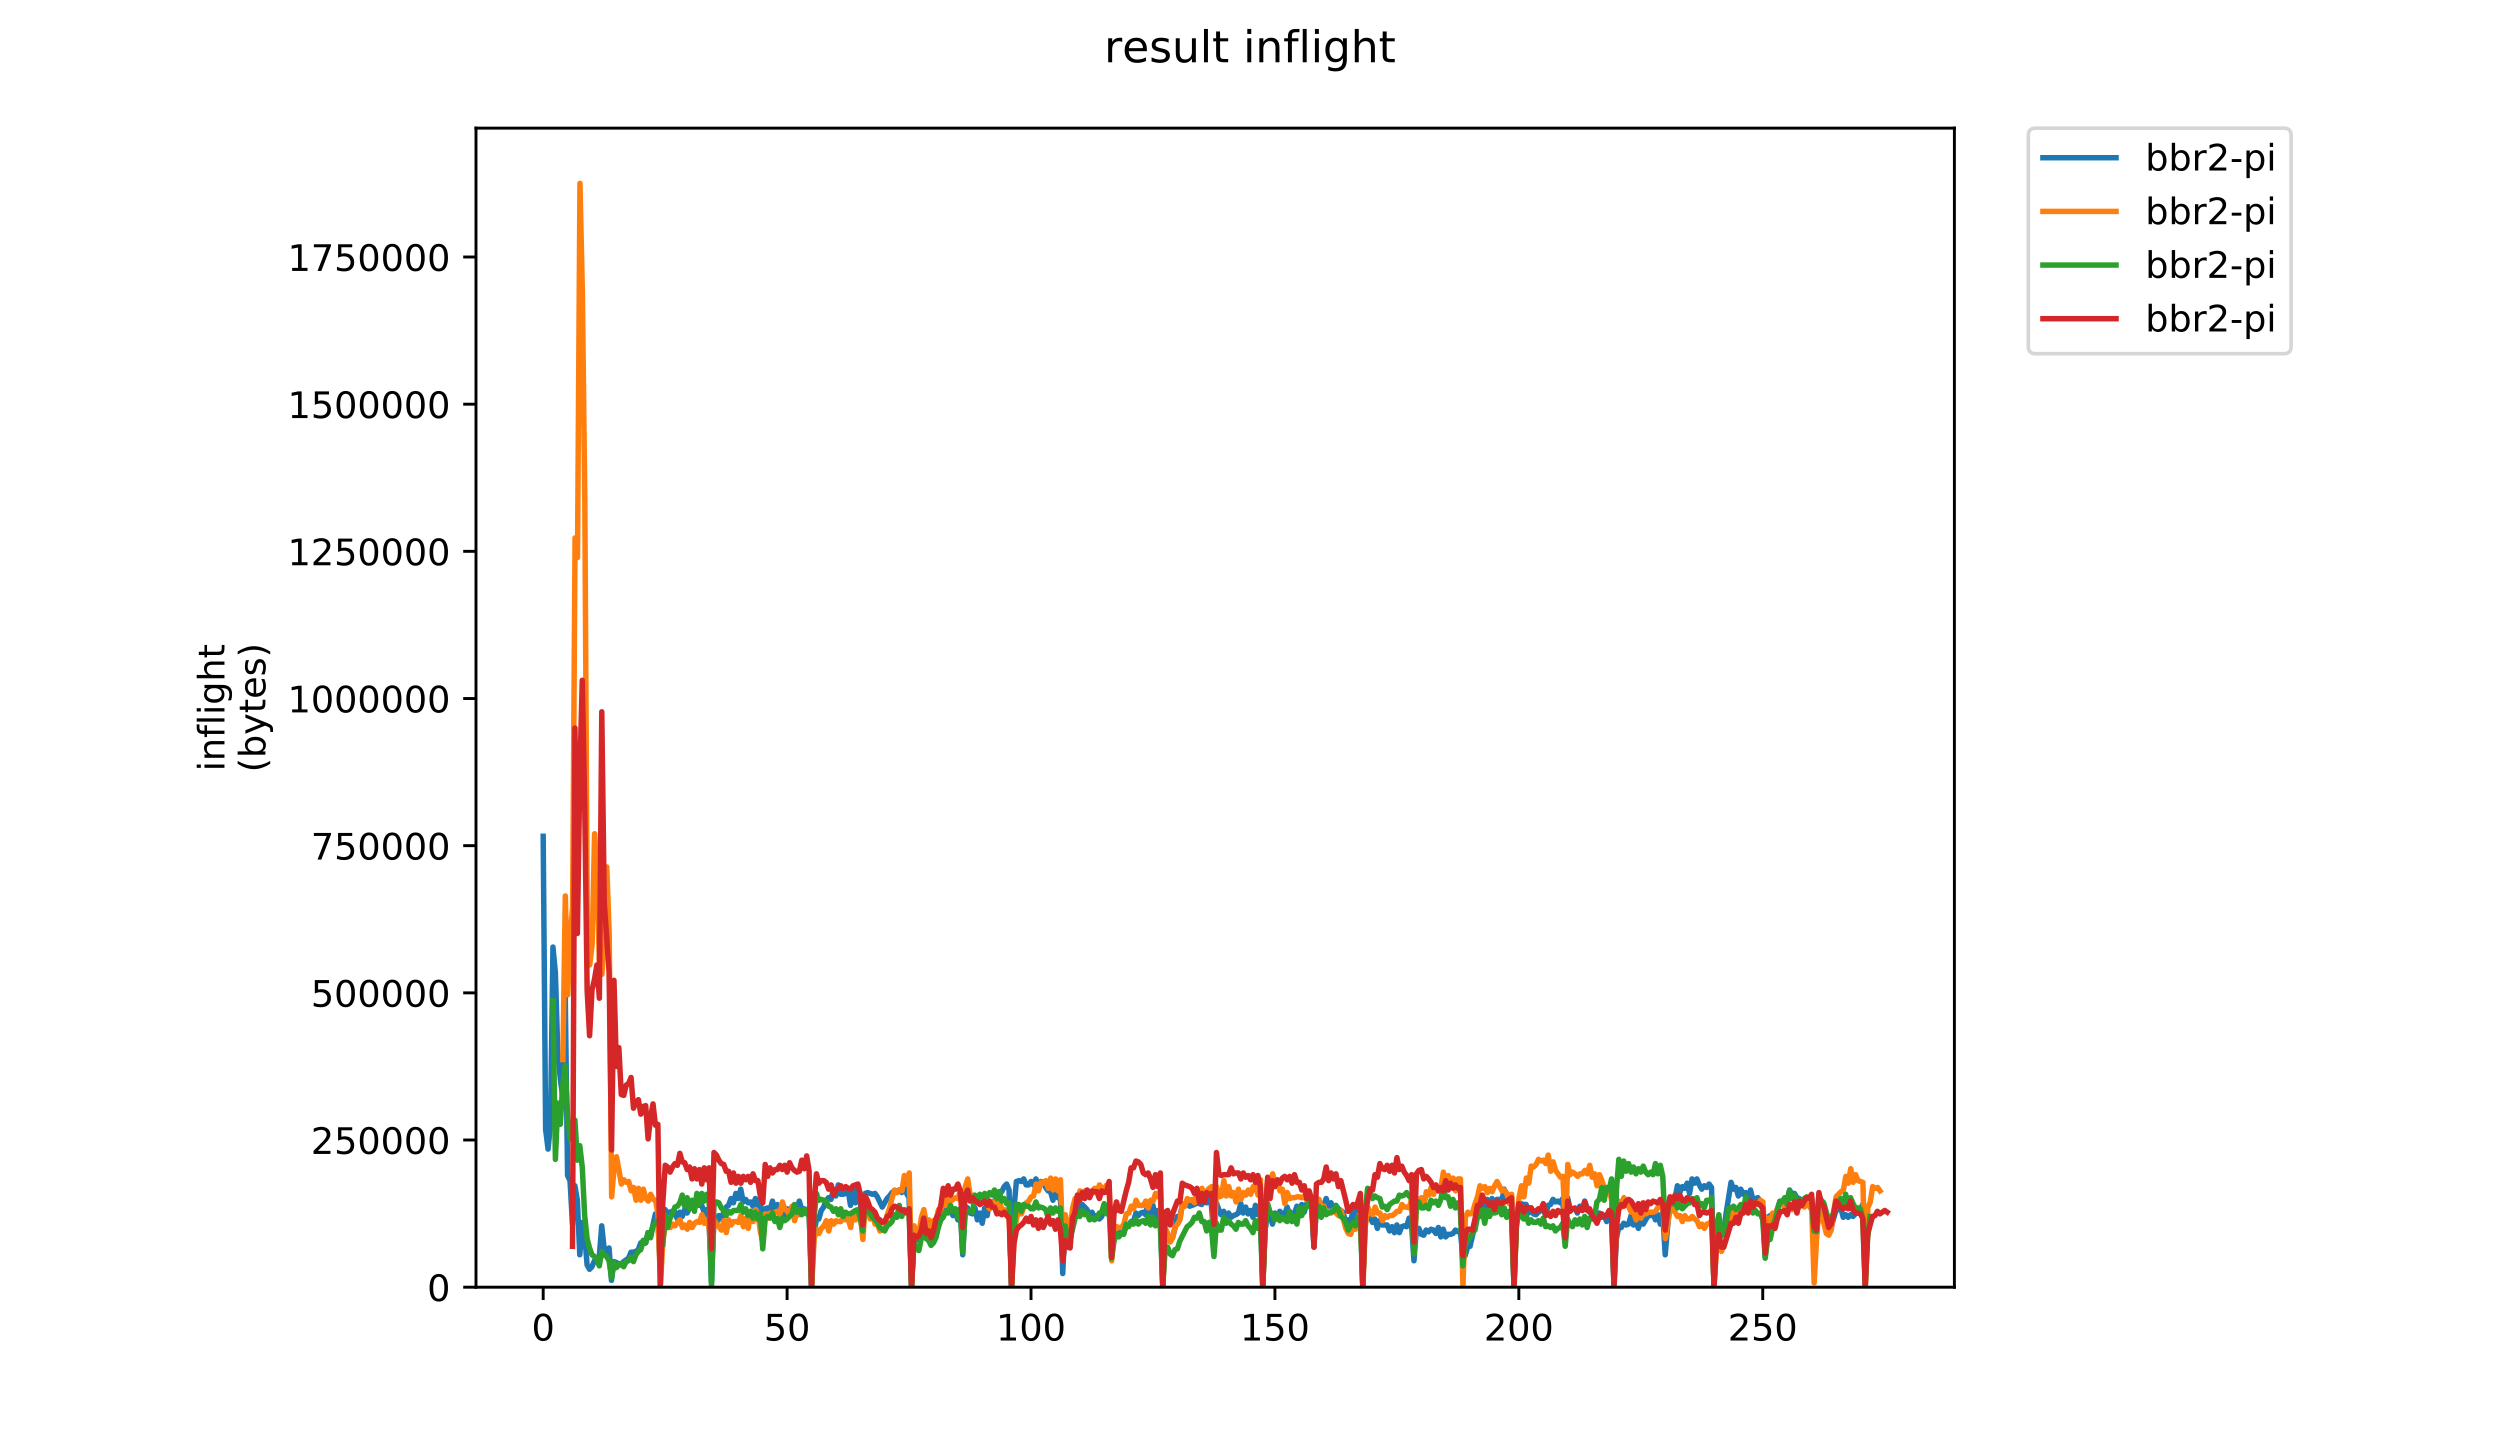 <?xml version="1.0" encoding="utf-8" standalone="no"?>
<!DOCTYPE svg PUBLIC "-//W3C//DTD SVG 1.1//EN"
  "http://www.w3.org/Graphics/SVG/1.1/DTD/svg11.dtd">
<!-- Created with matplotlib (https://matplotlib.org/) -->
<svg height="396pt" version="1.1" viewBox="0 0 684 396" width="684pt" xmlns="http://www.w3.org/2000/svg" xmlns:xlink="http://www.w3.org/1999/xlink">
 <defs>
  <style type="text/css">
*{stroke-linecap:butt;stroke-linejoin:round;}
  </style>
 </defs>
 <g id="figure_1">
  <g id="patch_1">
   <path d="M 0 396 
L 684 396 
L 684 0 
L 0 0 
z
" style="fill:#ffffff;"/>
  </g>
  <g id="axes_1">
   <g id="patch_2">
    <path d="M 130.23 352.174 
L 534.722 352.174 
L 534.722 35.062 
L 130.23 35.062 
z
" style="fill:#ffffff;"/>
   </g>
   <g id="matplotlib.axis_1">
    <g id="xtick_1">
     <g id="line2d_1">
      <defs>
       <path d="M 0 0 
L 0 3.5 
" id="m34d502ee46" style="stroke:#000000;stroke-width:0.8;"/>
      </defs>
      <g>
       <use style="stroke:#000000;stroke-width:0.8;" x="148.616" xlink:href="#m34d502ee46" y="352.174"/>
      </g>
     </g>
     <g id="text_1">
      <!-- 0 -->
      <defs>
       <path d="M 31.781 66.406 
Q 24.172 66.406 20.328 58.906 
Q 16.5 51.422 16.5 36.375 
Q 16.5 21.391 20.328 13.891 
Q 24.172 6.391 31.781 6.391 
Q 39.453 6.391 43.281 13.891 
Q 47.125 21.391 47.125 36.375 
Q 47.125 51.422 43.281 58.906 
Q 39.453 66.406 31.781 66.406 
z
M 31.781 74.219 
Q 44.047 74.219 50.516 64.516 
Q 56.984 54.828 56.984 36.375 
Q 56.984 17.969 50.516 8.266 
Q 44.047 -1.422 31.781 -1.422 
Q 19.531 -1.422 13.062 8.266 
Q 6.594 17.969 6.594 36.375 
Q 6.594 54.828 13.062 64.516 
Q 19.531 74.219 31.781 74.219 
z
" id="DejaVuSans-48"/>
      </defs>
      <g transform="translate(145.435 366.773)scale(0.1 -0.1)">
       <use xlink:href="#DejaVuSans-48"/>
      </g>
     </g>
    </g>
    <g id="xtick_2">
     <g id="line2d_2">
      <g>
       <use style="stroke:#000000;stroke-width:0.8;" x="215.35" xlink:href="#m34d502ee46" y="352.174"/>
      </g>
     </g>
     <g id="text_2">
      <!-- 50 -->
      <defs>
       <path d="M 10.797 72.906 
L 49.516 72.906 
L 49.516 64.594 
L 19.828 64.594 
L 19.828 46.734 
Q 21.969 47.469 24.109 47.828 
Q 26.266 48.188 28.422 48.188 
Q 40.625 48.188 47.75 41.5 
Q 54.891 34.812 54.891 23.391 
Q 54.891 11.625 47.562 5.094 
Q 40.234 -1.422 26.906 -1.422 
Q 22.312 -1.422 17.547 -0.641 
Q 12.797 0.141 7.719 1.703 
L 7.719 11.625 
Q 12.109 9.234 16.797 8.062 
Q 21.484 6.891 26.703 6.891 
Q 35.156 6.891 40.078 11.328 
Q 45.016 15.766 45.016 23.391 
Q 45.016 31 40.078 35.438 
Q 35.156 39.891 26.703 39.891 
Q 22.75 39.891 18.812 39.016 
Q 14.891 38.141 10.797 36.281 
z
" id="DejaVuSans-53"/>
      </defs>
      <g transform="translate(208.988 366.773)scale(0.1 -0.1)">
       <use xlink:href="#DejaVuSans-53"/>
       <use x="63.623" xlink:href="#DejaVuSans-48"/>
      </g>
     </g>
    </g>
    <g id="xtick_3">
     <g id="line2d_3">
      <g>
       <use style="stroke:#000000;stroke-width:0.8;" x="282.085" xlink:href="#m34d502ee46" y="352.174"/>
      </g>
     </g>
     <g id="text_3">
      <!-- 100 -->
      <defs>
       <path d="M 12.406 8.297 
L 28.516 8.297 
L 28.516 63.922 
L 10.984 60.406 
L 10.984 69.391 
L 28.422 72.906 
L 38.281 72.906 
L 38.281 8.297 
L 54.391 8.297 
L 54.391 0 
L 12.406 0 
z
" id="DejaVuSans-49"/>
      </defs>
      <g transform="translate(272.541 366.773)scale(0.1 -0.1)">
       <use xlink:href="#DejaVuSans-49"/>
       <use x="63.623" xlink:href="#DejaVuSans-48"/>
       <use x="127.246" xlink:href="#DejaVuSans-48"/>
      </g>
     </g>
    </g>
    <g id="xtick_4">
     <g id="line2d_4">
      <g>
       <use style="stroke:#000000;stroke-width:0.8;" x="348.819" xlink:href="#m34d502ee46" y="352.174"/>
      </g>
     </g>
     <g id="text_4">
      <!-- 150 -->
      <g transform="translate(339.275 366.773)scale(0.1 -0.1)">
       <use xlink:href="#DejaVuSans-49"/>
       <use x="63.623" xlink:href="#DejaVuSans-53"/>
       <use x="127.246" xlink:href="#DejaVuSans-48"/>
      </g>
     </g>
    </g>
    <g id="xtick_5">
     <g id="line2d_5">
      <g>
       <use style="stroke:#000000;stroke-width:0.8;" x="415.553" xlink:href="#m34d502ee46" y="352.174"/>
      </g>
     </g>
     <g id="text_5">
      <!-- 200 -->
      <defs>
       <path d="M 19.188 8.297 
L 53.609 8.297 
L 53.609 0 
L 7.328 0 
L 7.328 8.297 
Q 12.938 14.109 22.625 23.891 
Q 32.328 33.688 34.812 36.531 
Q 39.547 41.844 41.422 45.531 
Q 43.312 49.219 43.312 52.781 
Q 43.312 58.594 39.234 62.25 
Q 35.156 65.922 28.609 65.922 
Q 23.969 65.922 18.812 64.312 
Q 13.672 62.703 7.812 59.422 
L 7.812 69.391 
Q 13.766 71.781 18.938 73 
Q 24.125 74.219 28.422 74.219 
Q 39.75 74.219 46.484 68.547 
Q 53.219 62.891 53.219 53.422 
Q 53.219 48.922 51.531 44.891 
Q 49.859 40.875 45.406 35.406 
Q 44.188 33.984 37.641 27.219 
Q 31.109 20.453 19.188 8.297 
z
" id="DejaVuSans-50"/>
      </defs>
      <g transform="translate(406.009 366.773)scale(0.1 -0.1)">
       <use xlink:href="#DejaVuSans-50"/>
       <use x="63.623" xlink:href="#DejaVuSans-48"/>
       <use x="127.246" xlink:href="#DejaVuSans-48"/>
      </g>
     </g>
    </g>
    <g id="xtick_6">
     <g id="line2d_6">
      <g>
       <use style="stroke:#000000;stroke-width:0.8;" x="482.287" xlink:href="#m34d502ee46" y="352.174"/>
      </g>
     </g>
     <g id="text_6">
      <!-- 250 -->
      <g transform="translate(472.743 366.773)scale(0.1 -0.1)">
       <use xlink:href="#DejaVuSans-50"/>
       <use x="63.623" xlink:href="#DejaVuSans-53"/>
       <use x="127.246" xlink:href="#DejaVuSans-48"/>
      </g>
     </g>
    </g>
   </g>
   <g id="matplotlib.axis_2">
    <g id="ytick_1">
     <g id="line2d_7">
      <defs>
       <path d="M 0 0 
L -3.5 0 
" id="m03460f453e" style="stroke:#000000;stroke-width:0.8;"/>
      </defs>
      <g>
       <use style="stroke:#000000;stroke-width:0.8;" x="130.23" xlink:href="#m03460f453e" y="352.174"/>
      </g>
     </g>
     <g id="text_7">
      <!-- 0 -->
      <g transform="translate(116.868 355.973)scale(0.1 -0.1)">
       <use xlink:href="#DejaVuSans-48"/>
      </g>
     </g>
    </g>
    <g id="ytick_2">
     <g id="line2d_8">
      <g>
       <use style="stroke:#000000;stroke-width:0.8;" x="130.23" xlink:href="#m03460f453e" y="311.909"/>
      </g>
     </g>
     <g id="text_8">
      <!-- 250000 -->
      <g transform="translate(85.055 315.709)scale(0.1 -0.1)">
       <use xlink:href="#DejaVuSans-50"/>
       <use x="63.623" xlink:href="#DejaVuSans-53"/>
       <use x="127.246" xlink:href="#DejaVuSans-48"/>
       <use x="190.869" xlink:href="#DejaVuSans-48"/>
       <use x="254.492" xlink:href="#DejaVuSans-48"/>
       <use x="318.115" xlink:href="#DejaVuSans-48"/>
      </g>
     </g>
    </g>
    <g id="ytick_3">
     <g id="line2d_9">
      <g>
       <use style="stroke:#000000;stroke-width:0.8;" x="130.23" xlink:href="#m03460f453e" y="271.645"/>
      </g>
     </g>
     <g id="text_9">
      <!-- 500000 -->
      <g transform="translate(85.055 275.444)scale(0.1 -0.1)">
       <use xlink:href="#DejaVuSans-53"/>
       <use x="63.623" xlink:href="#DejaVuSans-48"/>
       <use x="127.246" xlink:href="#DejaVuSans-48"/>
       <use x="190.869" xlink:href="#DejaVuSans-48"/>
       <use x="254.492" xlink:href="#DejaVuSans-48"/>
       <use x="318.115" xlink:href="#DejaVuSans-48"/>
      </g>
     </g>
    </g>
    <g id="ytick_4">
     <g id="line2d_10">
      <g>
       <use style="stroke:#000000;stroke-width:0.8;" x="130.23" xlink:href="#m03460f453e" y="231.38"/>
      </g>
     </g>
     <g id="text_10">
      <!-- 750000 -->
      <defs>
       <path d="M 8.203 72.906 
L 55.078 72.906 
L 55.078 68.703 
L 28.609 0 
L 18.312 0 
L 43.219 64.594 
L 8.203 64.594 
z
" id="DejaVuSans-55"/>
      </defs>
      <g transform="translate(85.055 235.179)scale(0.1 -0.1)">
       <use xlink:href="#DejaVuSans-55"/>
       <use x="63.623" xlink:href="#DejaVuSans-53"/>
       <use x="127.246" xlink:href="#DejaVuSans-48"/>
       <use x="190.869" xlink:href="#DejaVuSans-48"/>
       <use x="254.492" xlink:href="#DejaVuSans-48"/>
       <use x="318.115" xlink:href="#DejaVuSans-48"/>
      </g>
     </g>
    </g>
    <g id="ytick_5">
     <g id="line2d_11">
      <g>
       <use style="stroke:#000000;stroke-width:0.8;" x="130.23" xlink:href="#m03460f453e" y="191.115"/>
      </g>
     </g>
     <g id="text_11">
      <!-- 1000000 -->
      <g transform="translate(78.693 194.915)scale(0.1 -0.1)">
       <use xlink:href="#DejaVuSans-49"/>
       <use x="63.623" xlink:href="#DejaVuSans-48"/>
       <use x="127.246" xlink:href="#DejaVuSans-48"/>
       <use x="190.869" xlink:href="#DejaVuSans-48"/>
       <use x="254.492" xlink:href="#DejaVuSans-48"/>
       <use x="318.115" xlink:href="#DejaVuSans-48"/>
       <use x="381.738" xlink:href="#DejaVuSans-48"/>
      </g>
     </g>
    </g>
    <g id="ytick_6">
     <g id="line2d_12">
      <g>
       <use style="stroke:#000000;stroke-width:0.8;" x="130.23" xlink:href="#m03460f453e" y="150.851"/>
      </g>
     </g>
     <g id="text_12">
      <!-- 1250000 -->
      <g transform="translate(78.693 154.65)scale(0.1 -0.1)">
       <use xlink:href="#DejaVuSans-49"/>
       <use x="63.623" xlink:href="#DejaVuSans-50"/>
       <use x="127.246" xlink:href="#DejaVuSans-53"/>
       <use x="190.869" xlink:href="#DejaVuSans-48"/>
       <use x="254.492" xlink:href="#DejaVuSans-48"/>
       <use x="318.115" xlink:href="#DejaVuSans-48"/>
       <use x="381.738" xlink:href="#DejaVuSans-48"/>
      </g>
     </g>
    </g>
    <g id="ytick_7">
     <g id="line2d_13">
      <g>
       <use style="stroke:#000000;stroke-width:0.8;" x="130.23" xlink:href="#m03460f453e" y="110.586"/>
      </g>
     </g>
     <g id="text_13">
      <!-- 1500000 -->
      <g transform="translate(78.693 114.385)scale(0.1 -0.1)">
       <use xlink:href="#DejaVuSans-49"/>
       <use x="63.623" xlink:href="#DejaVuSans-53"/>
       <use x="127.246" xlink:href="#DejaVuSans-48"/>
       <use x="190.869" xlink:href="#DejaVuSans-48"/>
       <use x="254.492" xlink:href="#DejaVuSans-48"/>
       <use x="318.115" xlink:href="#DejaVuSans-48"/>
       <use x="381.738" xlink:href="#DejaVuSans-48"/>
      </g>
     </g>
    </g>
    <g id="ytick_8">
     <g id="line2d_14">
      <g>
       <use style="stroke:#000000;stroke-width:0.8;" x="130.23" xlink:href="#m03460f453e" y="70.321"/>
      </g>
     </g>
     <g id="text_14">
      <!-- 1750000 -->
      <g transform="translate(78.693 74.12)scale(0.1 -0.1)">
       <use xlink:href="#DejaVuSans-49"/>
       <use x="63.623" xlink:href="#DejaVuSans-55"/>
       <use x="127.246" xlink:href="#DejaVuSans-53"/>
       <use x="190.869" xlink:href="#DejaVuSans-48"/>
       <use x="254.492" xlink:href="#DejaVuSans-48"/>
       <use x="318.115" xlink:href="#DejaVuSans-48"/>
       <use x="381.738" xlink:href="#DejaVuSans-48"/>
      </g>
     </g>
    </g>
    <g id="text_15">
     <!-- inflight -->
     <defs>
      <path d="M 9.422 54.688 
L 18.406 54.688 
L 18.406 0 
L 9.422 0 
z
M 9.422 75.984 
L 18.406 75.984 
L 18.406 64.594 
L 9.422 64.594 
z
" id="DejaVuSans-105"/>
      <path d="M 54.891 33.016 
L 54.891 0 
L 45.906 0 
L 45.906 32.719 
Q 45.906 40.484 42.875 44.328 
Q 39.844 48.188 33.797 48.188 
Q 26.516 48.188 22.312 43.547 
Q 18.109 38.922 18.109 30.906 
L 18.109 0 
L 9.078 0 
L 9.078 54.688 
L 18.109 54.688 
L 18.109 46.188 
Q 21.344 51.125 25.703 53.562 
Q 30.078 56 35.797 56 
Q 45.219 56 50.047 50.172 
Q 54.891 44.344 54.891 33.016 
z
" id="DejaVuSans-110"/>
      <path d="M 37.109 75.984 
L 37.109 68.5 
L 28.516 68.5 
Q 23.688 68.5 21.797 66.547 
Q 19.922 64.594 19.922 59.516 
L 19.922 54.688 
L 34.719 54.688 
L 34.719 47.703 
L 19.922 47.703 
L 19.922 0 
L 10.891 0 
L 10.891 47.703 
L 2.297 47.703 
L 2.297 54.688 
L 10.891 54.688 
L 10.891 58.5 
Q 10.891 67.625 15.141 71.797 
Q 19.391 75.984 28.609 75.984 
z
" id="DejaVuSans-102"/>
      <path d="M 9.422 75.984 
L 18.406 75.984 
L 18.406 0 
L 9.422 0 
z
" id="DejaVuSans-108"/>
      <path d="M 45.406 27.984 
Q 45.406 37.75 41.375 43.109 
Q 37.359 48.484 30.078 48.484 
Q 22.859 48.484 18.828 43.109 
Q 14.797 37.75 14.797 27.984 
Q 14.797 18.266 18.828 12.891 
Q 22.859 7.516 30.078 7.516 
Q 37.359 7.516 41.375 12.891 
Q 45.406 18.266 45.406 27.984 
z
M 54.391 6.781 
Q 54.391 -7.172 48.188 -13.984 
Q 42 -20.797 29.203 -20.797 
Q 24.469 -20.797 20.266 -20.094 
Q 16.062 -19.391 12.109 -17.922 
L 12.109 -9.188 
Q 16.062 -11.328 19.922 -12.344 
Q 23.781 -13.375 27.781 -13.375 
Q 36.625 -13.375 41.016 -8.766 
Q 45.406 -4.156 45.406 5.172 
L 45.406 9.625 
Q 42.625 4.781 38.281 2.391 
Q 33.938 0 27.875 0 
Q 17.828 0 11.672 7.656 
Q 5.516 15.328 5.516 27.984 
Q 5.516 40.672 11.672 48.328 
Q 17.828 56 27.875 56 
Q 33.938 56 38.281 53.609 
Q 42.625 51.219 45.406 46.391 
L 45.406 54.688 
L 54.391 54.688 
z
" id="DejaVuSans-103"/>
      <path d="M 54.891 33.016 
L 54.891 0 
L 45.906 0 
L 45.906 32.719 
Q 45.906 40.484 42.875 44.328 
Q 39.844 48.188 33.797 48.188 
Q 26.516 48.188 22.312 43.547 
Q 18.109 38.922 18.109 30.906 
L 18.109 0 
L 9.078 0 
L 9.078 75.984 
L 18.109 75.984 
L 18.109 46.188 
Q 21.344 51.125 25.703 53.562 
Q 30.078 56 35.797 56 
Q 45.219 56 50.047 50.172 
Q 54.891 44.344 54.891 33.016 
z
" id="DejaVuSans-104"/>
      <path d="M 18.312 70.219 
L 18.312 54.688 
L 36.812 54.688 
L 36.812 47.703 
L 18.312 47.703 
L 18.312 18.016 
Q 18.312 11.328 20.141 9.422 
Q 21.969 7.516 27.594 7.516 
L 36.812 7.516 
L 36.812 0 
L 27.594 0 
Q 17.188 0 13.234 3.875 
Q 9.281 7.766 9.281 18.016 
L 9.281 47.703 
L 2.688 47.703 
L 2.688 54.688 
L 9.281 54.688 
L 9.281 70.219 
z
" id="DejaVuSans-116"/>
     </defs>
     <g transform="translate(61.415 211.018)rotate(-90)scale(0.1 -0.1)">
      <use xlink:href="#DejaVuSans-105"/>
      <use x="27.783" xlink:href="#DejaVuSans-110"/>
      <use x="91.162" xlink:href="#DejaVuSans-102"/>
      <use x="126.367" xlink:href="#DejaVuSans-108"/>
      <use x="154.15" xlink:href="#DejaVuSans-105"/>
      <use x="181.934" xlink:href="#DejaVuSans-103"/>
      <use x="245.41" xlink:href="#DejaVuSans-104"/>
      <use x="308.789" xlink:href="#DejaVuSans-116"/>
     </g>
     <!-- (bytes) -->
     <defs>
      <path d="M 31 75.875 
Q 24.469 64.656 21.281 53.656 
Q 18.109 42.672 18.109 31.391 
Q 18.109 20.125 21.312 9.062 
Q 24.516 -2 31 -13.188 
L 23.188 -13.188 
Q 15.875 -1.703 12.234 9.375 
Q 8.594 20.453 8.594 31.391 
Q 8.594 42.281 12.203 53.312 
Q 15.828 64.359 23.188 75.875 
z
" id="DejaVuSans-40"/>
      <path d="M 48.688 27.297 
Q 48.688 37.203 44.609 42.844 
Q 40.531 48.484 33.406 48.484 
Q 26.266 48.484 22.188 42.844 
Q 18.109 37.203 18.109 27.297 
Q 18.109 17.391 22.188 11.75 
Q 26.266 6.109 33.406 6.109 
Q 40.531 6.109 44.609 11.75 
Q 48.688 17.391 48.688 27.297 
z
M 18.109 46.391 
Q 20.953 51.266 25.266 53.625 
Q 29.594 56 35.594 56 
Q 45.562 56 51.781 48.094 
Q 58.016 40.188 58.016 27.297 
Q 58.016 14.406 51.781 6.484 
Q 45.562 -1.422 35.594 -1.422 
Q 29.594 -1.422 25.266 0.953 
Q 20.953 3.328 18.109 8.203 
L 18.109 0 
L 9.078 0 
L 9.078 75.984 
L 18.109 75.984 
z
" id="DejaVuSans-98"/>
      <path d="M 32.172 -5.078 
Q 28.375 -14.844 24.75 -17.812 
Q 21.141 -20.797 15.094 -20.797 
L 7.906 -20.797 
L 7.906 -13.281 
L 13.188 -13.281 
Q 16.891 -13.281 18.938 -11.516 
Q 21 -9.766 23.484 -3.219 
L 25.094 0.875 
L 2.984 54.688 
L 12.5 54.688 
L 29.594 11.922 
L 46.688 54.688 
L 56.203 54.688 
z
" id="DejaVuSans-121"/>
      <path d="M 56.203 29.594 
L 56.203 25.203 
L 14.891 25.203 
Q 15.484 15.922 20.484 11.062 
Q 25.484 6.203 34.422 6.203 
Q 39.594 6.203 44.453 7.469 
Q 49.312 8.734 54.109 11.281 
L 54.109 2.781 
Q 49.266 0.734 44.188 -0.344 
Q 39.109 -1.422 33.891 -1.422 
Q 20.797 -1.422 13.156 6.188 
Q 5.516 13.812 5.516 26.812 
Q 5.516 40.234 12.766 48.109 
Q 20.016 56 32.328 56 
Q 43.359 56 49.781 48.891 
Q 56.203 41.797 56.203 29.594 
z
M 47.219 32.234 
Q 47.125 39.594 43.094 43.984 
Q 39.062 48.391 32.422 48.391 
Q 24.906 48.391 20.391 44.141 
Q 15.875 39.891 15.188 32.172 
z
" id="DejaVuSans-101"/>
      <path d="M 44.281 53.078 
L 44.281 44.578 
Q 40.484 46.531 36.375 47.5 
Q 32.281 48.484 27.875 48.484 
Q 21.188 48.484 17.844 46.438 
Q 14.5 44.391 14.5 40.281 
Q 14.5 37.156 16.891 35.375 
Q 19.281 33.594 26.516 31.984 
L 29.594 31.297 
Q 39.156 29.25 43.188 25.516 
Q 47.219 21.781 47.219 15.094 
Q 47.219 7.469 41.188 3.016 
Q 35.156 -1.422 24.609 -1.422 
Q 20.219 -1.422 15.453 -0.562 
Q 10.688 0.297 5.422 2 
L 5.422 11.281 
Q 10.406 8.688 15.234 7.391 
Q 20.062 6.109 24.812 6.109 
Q 31.156 6.109 34.562 8.281 
Q 37.984 10.453 37.984 14.406 
Q 37.984 18.062 35.516 20.016 
Q 33.062 21.969 24.703 23.781 
L 21.578 24.516 
Q 13.234 26.266 9.516 29.906 
Q 5.812 33.547 5.812 39.891 
Q 5.812 47.609 11.281 51.797 
Q 16.75 56 26.812 56 
Q 31.781 56 36.172 55.266 
Q 40.578 54.547 44.281 53.078 
z
" id="DejaVuSans-115"/>
      <path d="M 8.016 75.875 
L 15.828 75.875 
Q 23.141 64.359 26.781 53.312 
Q 30.422 42.281 30.422 31.391 
Q 30.422 20.453 26.781 9.375 
Q 23.141 -1.703 15.828 -13.188 
L 8.016 -13.188 
Q 14.5 -2 17.703 9.062 
Q 20.906 20.125 20.906 31.391 
Q 20.906 42.672 17.703 53.656 
Q 14.5 64.656 8.016 75.875 
z
" id="DejaVuSans-41"/>
     </defs>
     <g transform="translate(72.613 211.295)rotate(-90)scale(0.1 -0.1)">
      <use xlink:href="#DejaVuSans-40"/>
      <use x="39.014" xlink:href="#DejaVuSans-98"/>
      <use x="102.49" xlink:href="#DejaVuSans-121"/>
      <use x="161.67" xlink:href="#DejaVuSans-116"/>
      <use x="200.879" xlink:href="#DejaVuSans-101"/>
      <use x="262.402" xlink:href="#DejaVuSans-115"/>
      <use x="314.502" xlink:href="#DejaVuSans-41"/>
     </g>
    </g>
   </g>
   <g id="line2d_15">
    <path clip-path="url(#p1d0dd50746)" d="M 148.616 228.804 
L 149.284 309.03 
L 149.951 314.394 
L 150.618 307.63 
L 151.286 259.122 
L 151.953 266.118 
L 152.62 288.274 
L 153.288 295.037 
L 153.955 300.168 
L 154.622 269.85 
L 155.29 321.623 
L 155.957 323.023 
L 156.624 334.916 
L 157.292 324.422 
L 157.959 328.386 
L 158.626 343.312 
L 159.294 334.45 
L 159.961 337.715 
L 160.628 346.111 
L 161.296 347.277 
L 161.963 346.577 
L 162.63 344.945 
L 163.298 344.945 
L 163.965 343.778 
L 164.632 335.383 
L 165.3 341.68 
L 165.967 342.846 
L 166.634 341.446 
L 167.302 350.308 
L 167.969 345.178 
L 168.636 345.411 
L 169.304 345.877 
L 169.971 346.111 
L 170.638 345.178 
L 171.973 344.245 
L 172.64 342.612 
L 173.308 342.612 
L 173.975 342.379 
L 174.643 341.913 
L 175.31 340.047 
L 175.977 340.28 
L 176.645 340.047 
L 177.312 337.249 
L 177.979 338.181 
L 179.314 332.118 
L 179.981 333.75 
L 180.649 347.043 
L 181.983 330.952 
L 182.651 331.885 
L 183.985 331.418 
L 184.653 331.651 
L 185.32 333.517 
L 185.987 331.651 
L 186.655 332.817 
L 187.322 330.952 
L 187.989 331.885 
L 188.657 330.485 
L 189.324 330.252 
L 189.991 330.719 
L 190.659 328.62 
L 191.326 329.786 
L 191.993 329.786 
L 192.661 331.651 
L 193.328 330.952 
L 193.995 334.217 
L 194.663 350.775 
L 195.33 333.284 
L 195.997 334.916 
L 196.665 332.584 
L 197.332 333.517 
L 197.999 331.651 
L 198.667 330.252 
L 199.334 329.786 
L 200.002 327.92 
L 200.669 329.086 
L 201.336 326.521 
L 202.004 327.92 
L 202.671 325.355 
L 203.338 328.853 
L 204.006 328.153 
L 204.673 329.086 
L 205.34 328.853 
L 206.008 330.019 
L 206.675 327.92 
L 207.342 329.786 
L 208.01 327.92 
L 208.677 338.881 
L 209.344 330.719 
L 210.012 330.485 
L 210.679 330.952 
L 211.346 328.62 
L 212.014 331.185 
L 212.681 329.552 
L 213.348 331.418 
L 214.016 330.252 
L 214.683 333.284 
L 215.35 330.719 
L 216.018 332.584 
L 216.685 330.252 
L 217.352 332.118 
L 218.02 330.719 
L 218.687 328.62 
L 219.354 330.952 
L 220.022 330.719 
L 221.356 331.651 
L 222.024 351.941 
L 222.691 338.181 
L 223.358 333.517 
L 224.026 333.517 
L 224.693 331.185 
L 225.361 330.252 
L 226.028 328.386 
L 226.695 327.687 
L 227.363 328.153 
L 228.03 325.355 
L 228.697 327.22 
L 229.365 324.189 
L 230.032 326.754 
L 230.699 326.754 
L 231.367 326.521 
L 232.034 325.588 
L 232.701 329.786 
L 233.369 325.121 
L 234.036 329.086 
L 234.703 325.355 
L 235.371 328.386 
L 236.038 337.482 
L 236.705 326.521 
L 237.373 326.288 
L 238.707 326.754 
L 239.375 326.521 
L 240.042 327.454 
L 241.377 330.252 
L 242.711 327.92 
L 243.379 327.22 
L 244.046 326.288 
L 244.713 325.821 
L 245.381 325.821 
L 246.048 325.588 
L 246.715 326.288 
L 247.383 324.888 
L 248.05 326.521 
L 248.717 327.687 
L 249.385 351.941 
L 250.052 338.415 
L 250.72 339.347 
L 251.387 336.316 
L 252.054 336.782 
L 252.722 334.916 
L 253.389 337.715 
L 254.056 338.881 
L 254.724 338.415 
L 255.391 338.181 
L 256.058 338.181 
L 256.726 334.916 
L 257.393 333.75 
L 258.06 332.351 
L 258.728 330.019 
L 259.395 331.651 
L 260.062 330.719 
L 260.73 332.584 
L 261.397 331.418 
L 262.064 333.75 
L 262.732 330.719 
L 263.399 343.312 
L 264.066 330.019 
L 264.734 330.485 
L 265.401 331.885 
L 266.068 332.118 
L 266.736 330.485 
L 267.403 333.75 
L 268.07 331.885 
L 268.738 334.683 
L 269.405 330.485 
L 270.072 332.584 
L 270.74 329.086 
L 271.407 329.552 
L 272.074 328.62 
L 273.409 326.054 
L 274.076 326.054 
L 274.744 324.655 
L 275.411 323.955 
L 276.079 325.588 
L 276.746 351.941 
L 277.413 330.719 
L 278.081 323.256 
L 278.748 323.023 
L 279.415 323.256 
L 280.083 322.556 
L 280.75 324.189 
L 281.417 324.189 
L 282.085 323.256 
L 282.752 324.189 
L 283.419 322.556 
L 284.087 324.189 
L 284.754 323.256 
L 285.421 323.489 
L 286.089 324.888 
L 286.756 325.821 
L 287.423 326.054 
L 288.091 328.386 
L 288.758 324.888 
L 289.425 327.687 
L 290.093 326.054 
L 290.76 348.443 
L 291.427 334.217 
L 292.095 336.782 
L 292.762 338.415 
L 293.429 334.916 
L 294.097 332.817 
L 294.764 329.319 
L 295.431 330.485 
L 296.099 329.552 
L 297.433 330.952 
L 298.101 333.284 
L 298.768 331.651 
L 299.435 333.051 
L 300.103 332.584 
L 300.77 333.517 
L 301.438 332.817 
L 302.105 329.786 
L 302.772 331.885 
L 303.44 331.185 
L 304.107 332.817 
L 304.774 339.347 
L 305.442 336.549 
L 306.109 337.249 
L 306.776 336.316 
L 307.444 337.249 
L 308.111 335.616 
L 308.778 335.383 
L 309.446 334.217 
L 310.113 334.217 
L 310.78 331.885 
L 311.448 332.584 
L 312.115 331.885 
L 312.782 331.651 
L 313.45 332.351 
L 314.117 329.086 
L 314.784 331.885 
L 315.452 329.786 
L 316.119 333.517 
L 316.786 331.185 
L 317.454 332.584 
L 318.121 351.941 
L 318.788 337.715 
L 319.456 337.948 
L 320.123 339.581 
L 320.79 338.648 
L 321.458 336.082 
L 322.125 332.817 
L 322.792 333.284 
L 323.46 329.786 
L 324.127 329.552 
L 324.794 329.086 
L 325.462 330.019 
L 326.797 329.552 
L 327.464 329.086 
L 328.799 329.552 
L 329.466 328.386 
L 330.133 329.086 
L 330.801 327.22 
L 331.468 330.019 
L 332.135 339.347 
L 332.803 329.086 
L 333.47 330.952 
L 334.137 332.351 
L 334.805 331.418 
L 335.472 334.217 
L 336.139 331.885 
L 336.807 333.051 
L 337.474 332.584 
L 338.141 332.351 
L 338.809 331.885 
L 339.476 329.319 
L 340.143 331.885 
L 340.811 330.252 
L 341.478 332.118 
L 342.145 331.185 
L 342.813 333.051 
L 343.48 329.786 
L 344.147 332.351 
L 344.815 330.485 
L 345.482 352.174 
L 346.149 336.316 
L 346.817 331.885 
L 347.484 332.584 
L 348.151 334.916 
L 348.819 331.885 
L 349.486 333.284 
L 350.153 331.418 
L 350.821 332.118 
L 351.488 332.351 
L 352.156 330.252 
L 352.823 332.351 
L 353.49 331.885 
L 354.158 332.118 
L 354.825 330.019 
L 355.492 332.584 
L 356.16 329.552 
L 356.827 331.651 
L 357.494 329.319 
L 358.162 329.786 
L 358.829 329.552 
L 359.496 341.213 
L 360.164 329.786 
L 360.831 329.319 
L 361.498 330.719 
L 362.166 329.786 
L 362.833 327.92 
L 363.5 330.019 
L 364.168 329.086 
L 364.835 331.185 
L 365.502 329.786 
L 366.17 330.719 
L 367.504 331.651 
L 368.172 334.683 
L 368.839 333.75 
L 369.506 334.45 
L 370.174 331.185 
L 370.841 333.984 
L 371.508 330.952 
L 372.176 330.252 
L 372.843 351.941 
L 373.51 334.916 
L 374.178 330.952 
L 374.845 333.051 
L 375.512 334.45 
L 376.18 333.517 
L 376.847 336.082 
L 377.514 333.984 
L 378.182 335.15 
L 379.517 335.15 
L 380.184 336.782 
L 380.851 335.616 
L 381.519 337.249 
L 382.186 335.15 
L 382.853 337.249 
L 383.521 335.616 
L 384.188 335.383 
L 384.855 335.616 
L 385.523 333.284 
L 386.19 334.916 
L 386.857 344.945 
L 387.525 336.316 
L 388.192 336.082 
L 388.859 337.715 
L 389.527 337.948 
L 390.194 336.549 
L 390.861 337.015 
L 391.529 336.316 
L 392.196 336.549 
L 392.863 337.482 
L 393.531 335.849 
L 394.198 338.415 
L 394.865 336.316 
L 395.533 338.415 
L 396.2 337.715 
L 396.867 337.715 
L 397.535 337.482 
L 398.202 336.549 
L 398.869 337.015 
L 399.537 336.549 
L 400.204 343.778 
L 400.871 343.545 
L 401.539 341.213 
L 402.206 340.98 
L 403.541 335.15 
L 404.208 331.185 
L 404.876 331.418 
L 405.543 328.386 
L 406.21 330.252 
L 406.878 328.153 
L 407.545 330.019 
L 408.212 327.92 
L 408.88 329.319 
L 409.547 328.153 
L 410.214 328.153 
L 410.882 328.62 
L 411.549 325.355 
L 412.216 327.454 
L 412.884 326.987 
L 413.551 329.319 
L 414.218 351.941 
L 414.886 333.75 
L 415.553 330.019 
L 416.22 329.319 
L 416.888 329.552 
L 417.555 329.552 
L 418.222 331.885 
L 418.89 330.485 
L 419.557 332.118 
L 420.224 332.351 
L 420.892 331.651 
L 421.559 331.185 
L 422.226 331.185 
L 422.894 332.351 
L 423.561 329.786 
L 424.228 329.552 
L 424.896 328.153 
L 425.563 328.853 
L 426.23 328.62 
L 426.898 329.086 
L 427.565 327.92 
L 428.232 339.347 
L 428.9 327.687 
L 429.567 330.719 
L 430.235 330.719 
L 430.902 330.485 
L 431.569 331.885 
L 432.237 330.019 
L 432.904 331.185 
L 433.571 328.62 
L 434.239 330.485 
L 434.906 331.651 
L 435.573 332.351 
L 436.908 334.217 
L 437.575 331.885 
L 438.243 333.051 
L 438.91 332.584 
L 439.577 334.217 
L 440.245 333.284 
L 440.912 333.284 
L 441.579 351.941 
L 442.247 338.881 
L 442.914 335.616 
L 443.581 335.849 
L 444.249 334.683 
L 444.916 335.15 
L 445.583 334.916 
L 446.251 332.584 
L 446.918 335.15 
L 447.585 333.984 
L 448.253 336.082 
L 448.92 333.984 
L 449.587 334.916 
L 450.922 332.584 
L 451.589 332.584 
L 452.257 331.885 
L 452.924 333.75 
L 453.591 332.351 
L 454.259 334.916 
L 454.926 331.651 
L 455.594 343.312 
L 456.261 335.616 
L 456.928 329.319 
L 457.596 328.386 
L 458.263 328.153 
L 458.93 324.422 
L 459.598 326.288 
L 460.265 324.655 
L 460.932 325.121 
L 461.6 323.722 
L 462.267 326.521 
L 462.934 322.556 
L 463.602 323.722 
L 464.269 322.556 
L 464.936 324.189 
L 465.604 325.355 
L 466.271 324.422 
L 466.938 324.888 
L 467.606 323.955 
L 468.273 324.888 
L 468.94 351.941 
L 469.608 335.383 
L 470.275 333.517 
L 470.942 338.181 
L 471.61 337.015 
L 472.277 331.885 
L 473.612 323.489 
L 474.279 325.355 
L 474.946 324.888 
L 475.614 327.22 
L 476.281 325.355 
L 476.948 326.754 
L 477.616 326.288 
L 478.283 327.687 
L 478.95 325.588 
L 479.618 328.386 
L 480.285 327.92 
L 480.953 327.687 
L 481.62 329.086 
L 482.287 330.952 
L 482.955 343.778 
L 483.622 333.051 
L 484.289 332.584 
L 484.957 332.817 
L 485.624 332.584 
L 486.959 328.853 
L 488.293 328.386 
L 488.961 328.386 
L 489.628 325.588 
L 490.295 326.754 
L 490.963 326.521 
L 491.63 327.687 
L 492.297 327.92 
L 492.965 329.086 
L 493.632 329.786 
L 494.299 329.552 
L 494.967 329.552 
L 495.634 330.952 
L 496.301 333.284 
L 496.969 337.948 
L 497.636 329.786 
L 498.303 331.885 
L 498.971 331.885 
L 499.638 334.916 
L 500.305 336.549 
L 500.973 335.849 
L 502.307 331.185 
L 502.975 330.952 
L 503.642 330.485 
L 504.309 333.051 
L 504.977 332.351 
L 505.644 333.051 
L 506.312 332.351 
L 506.979 332.817 
L 507.646 332.118 
L 508.314 331.185 
L 508.981 330.719 
L 509.648 329.552 
L 509.648 329.552 
" style="fill:none;stroke:#1f77b4;stroke-linecap:square;stroke-width:1.5;"/>
   </g>
   <g id="line2d_16">
    <path clip-path="url(#p1d0dd50746)" d="M 154.002 289.906 
L 154.669 245.129 
L 155.336 272.182 
L 156.004 255.857 
L 156.671 248.161 
L 157.338 147.18 
L 158.006 152.544 
L 158.673 50.163 
L 159.34 80.014 
L 160.008 137.385 
L 160.675 253.059 
L 161.342 264.02 
L 162.01 258.422 
L 162.677 228.105 
L 163.344 237.2 
L 164.012 265.186 
L 164.679 266.585 
L 165.346 256.09 
L 166.014 237.2 
L 166.681 255.624 
L 167.348 327.454 
L 168.016 319.524 
L 168.683 316.493 
L 170.018 323.955 
L 170.685 322.789 
L 171.353 323.489 
L 172.02 323.256 
L 172.687 325.821 
L 173.355 324.888 
L 174.022 328.386 
L 174.689 325.121 
L 175.357 328.386 
L 176.024 325.355 
L 176.691 327.92 
L 177.359 328.62 
L 178.026 326.754 
L 178.693 328.153 
L 179.361 328.386 
L 180.028 332.118 
L 180.695 351.475 
L 181.363 339.581 
L 182.03 335.15 
L 182.697 335.383 
L 183.365 335.849 
L 184.032 334.916 
L 184.699 335.383 
L 185.367 334.45 
L 186.034 333.75 
L 186.701 335.849 
L 187.369 335.15 
L 188.036 336.316 
L 188.703 334.45 
L 189.371 335.849 
L 190.038 334.683 
L 190.705 334.217 
L 191.373 334.45 
L 192.04 332.351 
L 192.707 334.683 
L 193.375 333.75 
L 194.042 336.082 
L 194.709 345.411 
L 195.377 333.75 
L 196.044 334.916 
L 196.712 335.616 
L 197.379 336.549 
L 198.046 333.984 
L 198.714 337.249 
L 199.381 333.75 
L 200.048 335.15 
L 200.716 334.217 
L 201.383 334.217 
L 202.05 334.45 
L 202.718 332.584 
L 203.385 335.616 
L 204.052 333.284 
L 204.72 336.082 
L 205.387 331.418 
L 206.054 334.217 
L 206.722 330.952 
L 207.389 332.351 
L 208.056 337.015 
L 208.724 339.814 
L 209.391 332.118 
L 210.058 333.284 
L 210.726 331.885 
L 211.393 332.817 
L 212.06 331.651 
L 212.728 331.418 
L 213.395 332.118 
L 214.062 328.853 
L 214.73 330.952 
L 215.397 331.185 
L 216.064 332.584 
L 216.732 330.019 
L 217.399 333.984 
L 218.066 331.418 
L 218.734 332.351 
L 219.401 332.118 
L 220.068 331.651 
L 220.736 331.418 
L 221.403 330.952 
L 222.071 351.941 
L 222.738 339.114 
L 223.405 336.316 
L 224.073 337.482 
L 224.74 336.082 
L 225.407 335.383 
L 226.075 333.984 
L 226.742 336.782 
L 227.409 333.984 
L 228.077 334.916 
L 228.744 333.984 
L 229.411 334.217 
L 230.079 334.217 
L 230.746 332.817 
L 231.413 333.75 
L 232.081 333.517 
L 232.748 335.849 
L 233.415 331.651 
L 234.083 333.75 
L 234.75 331.185 
L 235.417 332.584 
L 236.085 339.114 
L 236.752 328.853 
L 237.419 331.418 
L 238.087 333.517 
L 238.754 332.118 
L 239.421 334.916 
L 240.089 334.916 
L 240.756 336.782 
L 242.091 336.316 
L 242.758 332.351 
L 243.425 330.485 
L 244.093 327.687 
L 244.76 325.588 
L 245.427 326.288 
L 246.095 325.588 
L 246.762 325.821 
L 247.43 321.623 
L 248.097 323.955 
L 248.764 320.924 
L 249.432 351.941 
L 250.099 335.383 
L 250.766 337.249 
L 251.434 337.482 
L 252.101 333.051 
L 252.768 330.952 
L 253.436 334.683 
L 254.103 333.75 
L 254.77 337.015 
L 255.438 333.984 
L 256.105 333.75 
L 256.772 330.952 
L 257.44 331.418 
L 258.107 328.153 
L 258.774 329.786 
L 259.442 327.454 
L 260.109 328.62 
L 261.444 327.687 
L 262.111 327.92 
L 262.778 325.588 
L 263.446 333.051 
L 264.113 324.655 
L 264.78 322.556 
L 265.448 327.22 
L 266.115 326.987 
L 266.782 328.853 
L 267.45 327.92 
L 268.117 328.62 
L 268.784 328.153 
L 269.452 328.386 
L 270.119 329.786 
L 270.786 330.719 
L 271.454 330.019 
L 272.121 328.62 
L 272.789 331.418 
L 273.456 328.62 
L 274.123 330.952 
L 274.791 330.952 
L 275.458 332.118 
L 276.125 332.351 
L 276.793 351.941 
L 277.46 337.948 
L 278.127 333.284 
L 278.795 330.952 
L 279.462 332.118 
L 280.129 330.252 
L 280.797 329.086 
L 281.464 328.62 
L 282.131 327.454 
L 282.799 327.22 
L 283.466 323.955 
L 284.133 325.821 
L 284.801 323.489 
L 285.468 323.722 
L 286.135 323.023 
L 286.803 325.121 
L 287.47 322.323 
L 288.137 325.588 
L 288.805 322.556 
L 289.472 325.821 
L 290.139 322.789 
L 290.807 340.747 
L 291.474 332.351 
L 292.141 335.849 
L 292.809 336.316 
L 293.476 330.485 
L 294.143 327.92 
L 294.811 328.386 
L 295.478 325.821 
L 296.145 327.454 
L 296.813 325.821 
L 297.48 326.754 
L 298.148 326.288 
L 298.815 326.521 
L 299.482 325.121 
L 300.15 326.054 
L 300.817 324.189 
L 301.484 325.121 
L 302.152 325.121 
L 302.819 324.189 
L 303.486 325.588 
L 304.154 344.945 
L 304.821 337.948 
L 305.488 335.616 
L 306.156 335.849 
L 306.823 335.849 
L 307.49 334.916 
L 308.158 332.118 
L 308.825 331.885 
L 309.492 330.019 
L 310.16 330.719 
L 310.827 328.386 
L 311.494 329.786 
L 312.829 329.786 
L 313.496 328.62 
L 314.164 330.485 
L 314.831 328.386 
L 315.498 328.62 
L 316.166 326.521 
L 316.833 327.454 
L 317.5 325.588 
L 318.168 351.941 
L 318.835 336.082 
L 319.502 337.482 
L 320.17 339.814 
L 320.837 338.648 
L 321.504 335.616 
L 322.172 334.916 
L 322.839 333.75 
L 323.507 329.319 
L 324.174 330.019 
L 324.841 327.92 
L 325.509 328.386 
L 326.176 328.153 
L 326.843 329.086 
L 327.511 326.288 
L 328.178 328.386 
L 328.845 325.121 
L 329.513 326.987 
L 330.18 325.821 
L 330.847 325.121 
L 331.515 324.655 
L 332.182 338.648 
L 332.849 324.655 
L 333.517 327.454 
L 334.184 327.22 
L 334.851 323.023 
L 335.519 327.22 
L 336.186 324.655 
L 336.853 327.22 
L 337.521 326.288 
L 338.188 328.853 
L 338.855 325.355 
L 339.523 328.153 
L 340.19 326.288 
L 340.857 326.987 
L 341.525 325.588 
L 342.192 326.754 
L 342.859 324.655 
L 343.527 324.655 
L 344.194 326.987 
L 344.861 322.789 
L 345.529 351.941 
L 346.196 329.786 
L 346.863 322.556 
L 347.531 323.955 
L 348.198 321.157 
L 348.866 323.955 
L 349.533 323.489 
L 350.2 325.821 
L 350.868 325.355 
L 351.535 329.319 
L 352.202 326.288 
L 352.87 327.92 
L 353.537 327.687 
L 354.204 327.687 
L 354.872 327.454 
L 355.539 327.454 
L 356.206 327.687 
L 356.874 327.22 
L 357.541 328.386 
L 358.208 327.687 
L 358.876 330.952 
L 359.543 336.782 
L 360.21 327.92 
L 360.878 328.153 
L 361.545 330.485 
L 362.212 330.019 
L 362.88 331.651 
L 363.547 331.418 
L 364.214 331.885 
L 364.882 330.952 
L 365.549 331.885 
L 366.216 332.584 
L 366.884 331.185 
L 368.218 336.082 
L 368.886 337.482 
L 369.553 337.715 
L 370.22 335.616 
L 370.888 336.316 
L 371.555 333.051 
L 372.222 332.118 
L 372.89 351.941 
L 373.557 335.383 
L 374.225 330.252 
L 374.892 331.885 
L 375.559 332.351 
L 376.227 330.252 
L 376.894 331.885 
L 377.561 331.885 
L 378.229 333.984 
L 378.896 332.584 
L 379.563 333.051 
L 380.231 332.584 
L 380.898 332.584 
L 381.565 332.118 
L 382.233 331.418 
L 382.9 331.418 
L 383.567 329.552 
L 384.235 330.252 
L 384.902 330.252 
L 385.569 330.485 
L 386.237 327.92 
L 386.904 342.846 
L 387.571 328.62 
L 388.906 327.687 
L 389.573 330.252 
L 390.241 326.054 
L 390.908 326.987 
L 391.575 324.888 
L 392.243 326.754 
L 392.91 324.655 
L 393.577 325.821 
L 394.245 324.888 
L 394.912 320.69 
L 395.579 324.189 
L 396.247 321.623 
L 396.914 324.189 
L 397.581 322.323 
L 398.249 325.821 
L 398.916 322.556 
L 399.584 322.556 
L 400.251 351.941 
L 400.918 333.051 
L 401.586 331.651 
L 402.253 332.118 
L 402.92 331.651 
L 403.588 329.319 
L 404.255 327.454 
L 404.922 324.422 
L 405.59 325.121 
L 406.257 324.655 
L 406.924 326.288 
L 407.592 325.121 
L 408.259 326.054 
L 408.926 324.422 
L 409.594 323.256 
L 410.928 325.821 
L 411.596 325.588 
L 412.263 326.521 
L 412.93 329.319 
L 413.598 326.754 
L 414.265 351.941 
L 414.932 334.217 
L 415.6 327.687 
L 416.267 324.422 
L 416.934 327.454 
L 417.602 322.323 
L 418.269 323.722 
L 418.936 319.058 
L 419.604 319.291 
L 420.271 318.591 
L 420.938 317.192 
L 421.606 317.659 
L 422.273 317.425 
L 422.94 318.358 
L 423.608 316.026 
L 424.275 320.457 
L 424.943 317.892 
L 425.61 320.224 
L 426.945 322.09 
L 427.612 321.856 
L 428.279 336.316 
L 428.947 318.591 
L 429.614 321.39 
L 430.281 320.69 
L 430.949 321.157 
L 431.616 321.856 
L 432.283 321.157 
L 432.951 321.157 
L 433.618 320.224 
L 434.285 321.157 
L 434.953 318.825 
L 435.62 322.09 
L 436.287 321.157 
L 436.955 324.422 
L 437.622 321.39 
L 438.289 323.023 
L 438.957 325.121 
L 439.624 326.054 
L 440.291 324.888 
L 440.959 328.62 
L 441.626 351.941 
L 442.293 334.217 
L 442.961 328.62 
L 443.628 330.252 
L 444.295 327.687 
L 444.963 329.319 
L 445.63 330.252 
L 446.297 331.651 
L 446.965 331.651 
L 447.632 333.75 
L 448.299 332.118 
L 448.967 333.284 
L 449.634 331.885 
L 450.302 332.118 
L 450.969 331.651 
L 452.304 331.651 
L 452.971 331.418 
L 453.638 330.252 
L 454.306 328.853 
L 454.973 330.485 
L 455.64 338.881 
L 456.308 334.683 
L 456.975 328.853 
L 457.642 331.185 
L 458.31 331.651 
L 458.977 332.817 
L 459.644 332.584 
L 460.312 334.217 
L 460.979 332.584 
L 461.646 333.517 
L 462.314 333.517 
L 462.981 332.817 
L 463.648 333.517 
L 464.316 333.984 
L 464.983 335.616 
L 465.65 334.916 
L 466.318 336.082 
L 466.985 334.916 
L 467.652 334.683 
L 468.32 333.984 
L 468.987 351.941 
L 469.654 341.213 
L 470.322 340.28 
L 470.989 342.379 
L 471.656 340.28 
L 472.324 338.648 
L 473.658 330.719 
L 474.326 332.817 
L 475.661 331.885 
L 476.328 332.351 
L 476.995 331.418 
L 478.33 330.485 
L 479.665 330.485 
L 480.332 329.086 
L 480.999 329.552 
L 481.667 328.386 
L 482.334 328.853 
L 483.001 341.68 
L 483.669 333.284 
L 484.336 334.45 
L 485.003 331.885 
L 485.671 333.051 
L 486.338 330.485 
L 487.005 329.319 
L 487.673 329.319 
L 488.34 330.485 
L 489.007 328.853 
L 489.675 330.019 
L 490.342 330.952 
L 491.009 329.319 
L 491.677 330.252 
L 492.344 330.252 
L 493.011 329.552 
L 493.679 330.252 
L 494.346 329.319 
L 495.013 330.019 
L 495.681 330.485 
L 496.348 351.008 
L 497.015 338.881 
L 497.683 330.252 
L 498.35 333.284 
L 499.017 334.683 
L 499.685 337.482 
L 500.352 337.948 
L 501.019 336.549 
L 501.687 331.418 
L 502.354 327.454 
L 503.689 326.054 
L 504.356 325.588 
L 505.024 321.856 
L 505.691 323.722 
L 506.358 319.758 
L 507.026 323.489 
L 507.693 321.39 
L 508.36 323.023 
L 509.695 323.489 
L 510.362 351.941 
L 511.03 330.485 
L 511.697 328.853 
L 512.364 324.655 
L 513.032 325.121 
L 513.699 324.888 
L 514.366 325.821 
L 514.366 325.821 
" style="fill:none;stroke:#ff7f0e;stroke-linecap:square;stroke-width:1.5;"/>
   </g>
   <g id="line2d_17">
    <path clip-path="url(#p1d0dd50746)" d="M 151.29 273.815 
L 151.957 317.192 
L 152.624 301.8 
L 153.292 307.63 
L 153.959 296.903 
L 154.626 291.539 
L 155.294 305.298 
L 155.961 311.595 
L 156.628 310.662 
L 157.296 306.464 
L 157.963 317.425 
L 158.63 313.461 
L 159.298 319.291 
L 159.965 332.584 
L 160.632 338.881 
L 161.3 341.446 
L 161.967 343.312 
L 162.634 343.778 
L 163.302 344.478 
L 163.969 346.344 
L 164.636 342.379 
L 165.304 343.312 
L 165.971 343.778 
L 166.638 344.945 
L 167.306 349.609 
L 167.973 345.411 
L 168.64 346.81 
L 169.308 346.111 
L 169.975 345.644 
L 170.642 346.577 
L 171.31 345.178 
L 171.977 344.945 
L 172.644 344.012 
L 173.312 345.178 
L 173.979 343.312 
L 174.647 342.379 
L 175.314 341.913 
L 175.981 339.347 
L 176.649 340.047 
L 177.316 337.249 
L 177.983 338.648 
L 178.651 335.383 
L 179.985 333.984 
L 180.653 334.45 
L 181.32 340.747 
L 181.987 332.351 
L 182.655 335.849 
L 183.322 333.284 
L 183.989 332.118 
L 184.657 330.252 
L 185.324 330.019 
L 185.991 329.086 
L 186.659 326.987 
L 187.326 330.019 
L 187.993 327.687 
L 188.661 330.719 
L 189.328 328.386 
L 189.995 331.418 
L 190.663 326.521 
L 191.33 329.552 
L 191.997 326.521 
L 192.665 328.62 
L 193.332 326.754 
L 193.999 327.454 
L 194.667 352.174 
L 195.334 329.786 
L 196.001 328.853 
L 196.669 329.086 
L 197.336 330.485 
L 198.003 331.185 
L 198.671 332.584 
L 199.338 331.418 
L 200.006 331.885 
L 200.673 331.185 
L 202.008 331.185 
L 202.675 329.552 
L 203.342 331.651 
L 204.01 330.719 
L 204.677 332.584 
L 205.344 331.418 
L 206.012 333.284 
L 206.679 331.651 
L 207.346 333.517 
L 208.014 332.118 
L 208.681 341.68 
L 209.348 333.284 
L 210.016 332.817 
L 210.683 333.284 
L 211.35 331.885 
L 212.018 334.217 
L 212.685 333.284 
L 213.352 335.849 
L 214.02 333.284 
L 214.687 333.984 
L 215.354 333.517 
L 216.689 332.118 
L 217.356 329.552 
L 218.024 331.651 
L 218.691 330.952 
L 219.358 332.351 
L 220.026 330.952 
L 220.693 332.118 
L 221.36 330.485 
L 222.028 351.941 
L 222.695 333.517 
L 223.362 326.521 
L 224.03 328.386 
L 224.697 328.153 
L 226.032 328.62 
L 226.699 330.019 
L 227.367 330.252 
L 228.034 331.418 
L 228.701 330.719 
L 229.369 332.351 
L 230.036 330.719 
L 230.703 332.817 
L 231.371 331.651 
L 232.038 332.118 
L 232.705 332.118 
L 234.04 331.185 
L 234.707 330.952 
L 235.375 333.284 
L 236.042 336.782 
L 236.709 328.62 
L 237.377 330.719 
L 238.044 332.118 
L 238.711 333.051 
L 240.046 334.45 
L 240.713 335.849 
L 242.048 336.782 
L 242.715 335.383 
L 243.383 334.916 
L 244.05 334.217 
L 244.717 332.351 
L 245.385 333.051 
L 246.052 329.786 
L 246.719 332.817 
L 247.387 330.952 
L 248.054 331.418 
L 248.721 331.418 
L 249.389 352.174 
L 250.056 340.28 
L 251.391 342.146 
L 252.726 335.616 
L 253.393 338.881 
L 254.06 339.347 
L 254.728 340.747 
L 255.395 340.047 
L 256.062 338.648 
L 256.73 335.849 
L 257.397 333.75 
L 258.064 333.051 
L 258.732 331.418 
L 259.399 331.885 
L 260.066 329.786 
L 260.734 331.418 
L 261.401 330.719 
L 262.068 333.051 
L 262.736 330.952 
L 263.403 342.612 
L 264.07 332.118 
L 264.738 331.418 
L 265.405 331.418 
L 266.072 331.651 
L 266.74 326.987 
L 267.407 329.086 
L 268.074 326.754 
L 268.742 327.454 
L 269.409 326.521 
L 270.076 327.454 
L 270.744 326.288 
L 271.411 326.987 
L 272.078 325.588 
L 272.746 327.92 
L 273.413 326.054 
L 274.08 328.62 
L 274.748 327.92 
L 275.415 329.319 
L 276.083 329.086 
L 276.75 351.941 
L 277.417 335.849 
L 278.085 329.552 
L 278.752 329.552 
L 279.419 331.418 
L 280.087 329.552 
L 280.754 330.019 
L 281.421 330.019 
L 282.089 330.719 
L 282.756 330.719 
L 283.423 328.853 
L 284.091 330.485 
L 284.758 330.252 
L 285.425 330.485 
L 286.093 330.952 
L 286.76 333.051 
L 287.427 330.485 
L 288.095 331.885 
L 288.762 330.485 
L 289.429 331.418 
L 290.097 330.485 
L 290.764 344.012 
L 291.431 335.383 
L 292.099 338.648 
L 292.766 339.114 
L 294.101 333.517 
L 294.768 331.418 
L 295.435 332.817 
L 296.103 331.185 
L 296.77 332.351 
L 297.437 331.885 
L 298.105 333.75 
L 298.772 333.284 
L 299.439 333.75 
L 300.107 333.284 
L 300.774 331.885 
L 301.442 331.651 
L 302.109 329.319 
L 302.776 332.118 
L 303.444 330.252 
L 304.111 344.245 
L 304.778 339.581 
L 305.446 337.482 
L 306.113 338.415 
L 306.78 337.482 
L 307.448 337.715 
L 308.115 334.916 
L 308.782 335.616 
L 309.45 334.45 
L 310.117 334.916 
L 310.784 333.517 
L 311.452 334.916 
L 312.119 334.217 
L 312.786 333.984 
L 313.454 334.683 
L 314.121 332.817 
L 314.788 335.15 
L 315.456 333.051 
L 316.123 335.383 
L 316.79 333.984 
L 317.458 335.383 
L 318.125 351.941 
L 318.792 341.68 
L 319.46 341.213 
L 320.127 343.079 
L 320.794 343.545 
L 321.462 341.913 
L 322.129 341.68 
L 322.796 339.581 
L 324.798 335.616 
L 325.466 335.15 
L 326.133 334.45 
L 326.801 333.051 
L 327.468 333.284 
L 328.135 331.885 
L 328.803 334.217 
L 329.47 334.217 
L 330.137 336.782 
L 330.805 334.45 
L 331.472 336.316 
L 332.139 343.778 
L 332.807 334.683 
L 333.474 336.549 
L 334.141 336.549 
L 334.809 333.051 
L 335.476 334.683 
L 336.143 333.984 
L 336.811 334.916 
L 337.478 335.383 
L 338.145 336.316 
L 338.813 334.45 
L 339.48 334.916 
L 340.147 334.916 
L 340.815 333.984 
L 341.482 335.383 
L 342.149 336.082 
L 342.817 337.249 
L 343.484 333.984 
L 344.151 336.082 
L 344.819 333.517 
L 345.486 351.941 
L 346.153 336.549 
L 346.821 329.319 
L 347.488 331.651 
L 348.155 332.118 
L 348.823 333.75 
L 349.49 332.351 
L 350.157 333.984 
L 350.825 333.051 
L 351.492 333.75 
L 352.16 334.217 
L 352.827 331.418 
L 353.494 334.217 
L 354.162 332.817 
L 354.829 334.916 
L 355.496 330.485 
L 356.164 332.584 
L 356.831 330.485 
L 357.498 330.252 
L 358.166 329.086 
L 358.833 328.153 
L 359.5 340.047 
L 360.168 330.719 
L 360.835 330.019 
L 361.502 333.051 
L 362.17 330.485 
L 362.837 332.351 
L 363.504 331.885 
L 364.839 331.418 
L 365.506 330.019 
L 366.174 330.952 
L 366.841 332.817 
L 367.508 333.284 
L 368.176 334.45 
L 368.843 336.549 
L 369.51 335.383 
L 370.178 334.45 
L 370.845 335.383 
L 371.512 333.051 
L 372.18 332.817 
L 372.847 351.941 
L 373.514 330.952 
L 374.182 325.121 
L 374.849 326.288 
L 375.516 327.92 
L 376.184 327.22 
L 376.851 327.687 
L 377.519 327.92 
L 378.186 330.252 
L 378.853 330.019 
L 379.521 330.952 
L 380.188 329.552 
L 381.523 328.62 
L 382.19 328.62 
L 382.857 326.987 
L 383.525 327.22 
L 384.192 326.987 
L 384.859 326.288 
L 385.527 327.22 
L 386.194 327.92 
L 386.861 343.079 
L 387.529 329.552 
L 388.196 328.853 
L 388.863 330.485 
L 389.531 330.485 
L 390.198 329.786 
L 390.865 330.719 
L 391.533 328.386 
L 392.2 329.086 
L 392.867 328.62 
L 393.535 329.786 
L 394.202 328.153 
L 394.869 324.888 
L 395.537 327.687 
L 396.204 327.454 
L 396.871 330.019 
L 397.539 328.153 
L 398.206 330.485 
L 398.873 329.086 
L 399.541 330.719 
L 400.208 346.344 
L 400.875 339.347 
L 401.543 339.581 
L 402.878 337.249 
L 403.545 336.549 
L 404.212 333.051 
L 404.88 332.817 
L 405.547 330.952 
L 406.214 334.683 
L 406.882 331.185 
L 407.549 332.817 
L 408.216 331.185 
L 408.884 331.885 
L 409.551 331.651 
L 410.218 328.853 
L 410.886 332.351 
L 411.553 330.485 
L 412.22 333.051 
L 412.888 331.418 
L 413.555 333.284 
L 414.222 351.941 
L 414.89 335.616 
L 415.557 331.418 
L 416.224 332.584 
L 416.892 333.517 
L 417.559 332.584 
L 418.226 334.683 
L 418.894 333.75 
L 419.561 334.45 
L 420.228 334.45 
L 420.896 333.984 
L 421.563 334.916 
L 422.23 333.284 
L 422.898 335.616 
L 423.565 335.383 
L 424.232 335.849 
L 424.9 335.383 
L 425.567 336.782 
L 426.234 336.082 
L 426.902 335.849 
L 427.569 334.683 
L 428.237 340.98 
L 428.904 333.517 
L 429.571 334.916 
L 430.239 335.616 
L 430.906 333.75 
L 431.573 334.916 
L 432.241 333.517 
L 432.908 335.15 
L 433.575 332.817 
L 434.243 335.849 
L 434.91 333.284 
L 435.577 333.517 
L 436.245 333.051 
L 436.912 328.853 
L 437.579 328.153 
L 438.247 324.888 
L 438.914 328.386 
L 439.581 324.888 
L 440.249 325.588 
L 440.916 322.556 
L 441.583 351.941 
L 442.251 325.588 
L 442.918 317.192 
L 443.585 321.856 
L 444.253 317.659 
L 444.92 320.457 
L 445.587 318.358 
L 446.255 320.69 
L 446.922 319.291 
L 447.589 321.157 
L 448.257 319.758 
L 448.924 320.69 
L 449.591 319.058 
L 450.259 320.69 
L 450.926 321.39 
L 451.593 320.69 
L 452.261 321.39 
L 452.928 318.358 
L 453.596 321.157 
L 454.263 318.825 
L 454.93 321.856 
L 455.598 335.849 
L 456.932 327.687 
L 457.6 329.319 
L 458.267 328.853 
L 458.934 330.485 
L 459.602 328.62 
L 460.269 330.719 
L 461.604 329.319 
L 462.271 329.086 
L 462.938 327.92 
L 463.606 328.153 
L 464.273 327.687 
L 464.94 329.786 
L 465.608 329.319 
L 466.275 330.485 
L 466.942 328.386 
L 467.61 328.62 
L 468.277 327.687 
L 468.944 351.941 
L 469.612 335.616 
L 470.279 332.351 
L 470.946 337.482 
L 471.614 337.715 
L 472.281 334.683 
L 472.948 330.719 
L 473.616 330.485 
L 474.283 330.019 
L 474.95 330.952 
L 475.618 330.485 
L 476.285 329.552 
L 476.952 331.418 
L 477.62 327.454 
L 478.287 330.019 
L 478.955 330.252 
L 479.622 331.885 
L 480.289 331.185 
L 480.957 332.118 
L 481.624 331.885 
L 482.291 333.75 
L 482.959 344.245 
L 483.626 339.114 
L 484.293 339.114 
L 484.961 336.082 
L 486.295 331.418 
L 486.963 328.62 
L 487.63 328.853 
L 488.297 327.687 
L 488.965 329.552 
L 489.632 325.821 
L 490.299 327.92 
L 490.967 326.987 
L 491.634 329.552 
L 492.301 328.153 
L 492.969 329.786 
L 493.636 327.92 
L 494.303 327.454 
L 495.638 327.92 
L 496.305 336.782 
L 496.973 337.015 
L 497.64 327.22 
L 498.307 328.386 
L 498.975 329.086 
L 500.309 333.984 
L 500.977 333.517 
L 501.644 331.885 
L 502.311 329.086 
L 502.979 329.086 
L 503.646 327.92 
L 504.313 329.552 
L 504.981 326.754 
L 505.648 329.552 
L 506.316 327.687 
L 506.983 329.319 
L 507.65 330.485 
L 508.318 330.485 
L 508.985 330.719 
L 509.652 333.517 
L 510.32 351.941 
L 510.987 338.648 
L 511.654 332.817 
L 511.654 332.817 
" style="fill:none;stroke:#2ca02c;stroke-linecap:square;stroke-width:1.5;"/>
   </g>
   <g id="line2d_18">
    <path clip-path="url(#p1d0dd50746)" d="M 156.639 340.98 
L 157.306 199.186 
L 157.974 255.391 
L 158.641 211.78 
L 159.308 186.126 
L 159.976 219.942 
L 160.643 271.016 
L 161.31 283.376 
L 161.978 270.783 
L 162.645 267.984 
L 163.312 264.02 
L 163.98 273.115 
L 164.647 194.755 
L 165.314 246.762 
L 166.649 266.118 
L 167.316 314.627 
L 167.984 268.217 
L 168.651 291.772 
L 169.318 286.641 
L 169.986 299.468 
L 170.653 299.701 
L 171.32 296.903 
L 171.988 296.436 
L 172.655 294.804 
L 173.323 303.199 
L 173.99 301.567 
L 174.657 300.867 
L 175.325 304.832 
L 175.992 302.733 
L 176.659 302.5 
L 177.327 311.595 
L 177.994 305.765 
L 178.661 302.033 
L 179.329 307.864 
L 179.996 307.63 
L 180.663 351.941 
L 181.331 329.319 
L 181.998 318.825 
L 182.665 319.291 
L 183.333 320.69 
L 184 319.291 
L 184.667 318.358 
L 185.335 318.825 
L 186.002 315.56 
L 186.669 317.892 
L 187.337 318.125 
L 188.004 319.991 
L 188.671 319.291 
L 189.339 322.556 
L 190.006 319.758 
L 190.673 322.556 
L 191.341 319.991 
L 192.008 323.955 
L 192.675 319.524 
L 193.343 322.789 
L 194.01 319.524 
L 194.677 341.68 
L 195.345 315.326 
L 196.012 316.026 
L 196.679 317.425 
L 197.347 318.358 
L 198.014 318.591 
L 198.682 320.457 
L 199.349 320.457 
L 200.016 323.489 
L 200.684 320.924 
L 201.351 323.722 
L 202.018 321.856 
L 202.686 323.722 
L 203.353 321.856 
L 204.02 322.789 
L 204.688 321.856 
L 205.355 323.489 
L 206.022 321.157 
L 206.69 323.023 
L 207.357 323.023 
L 208.024 327.22 
L 208.692 329.086 
L 209.359 318.591 
L 210.026 321.856 
L 210.694 319.524 
L 211.361 320.924 
L 212.028 319.991 
L 212.696 319.991 
L 213.363 318.825 
L 214.03 319.991 
L 214.698 318.825 
L 215.365 320.69 
L 216.032 318.125 
L 216.7 319.524 
L 217.367 320.224 
L 218.034 320.69 
L 218.702 320.457 
L 219.369 317.425 
L 220.036 319.758 
L 220.704 316.259 
L 221.371 320.457 
L 222.038 351.941 
L 222.706 329.786 
L 223.373 321.157 
L 224.041 323.722 
L 224.708 323.023 
L 225.375 323.023 
L 226.043 323.489 
L 226.71 325.355 
L 227.377 324.189 
L 228.045 326.987 
L 228.712 325.588 
L 229.379 325.121 
L 230.047 324.422 
L 230.714 325.355 
L 231.381 324.655 
L 232.049 325.121 
L 232.716 325.355 
L 233.383 324.422 
L 234.718 323.955 
L 235.385 326.754 
L 236.053 335.15 
L 236.72 327.22 
L 237.387 328.62 
L 238.055 330.485 
L 238.722 330.952 
L 239.389 331.651 
L 240.057 333.284 
L 240.724 333.75 
L 241.391 334.45 
L 242.059 334.217 
L 242.726 332.817 
L 243.393 332.584 
L 244.061 330.719 
L 244.728 330.019 
L 245.395 330.252 
L 246.73 331.185 
L 247.397 331.185 
L 248.065 331.885 
L 248.732 330.719 
L 249.4 351.941 
L 250.067 337.948 
L 250.734 338.415 
L 251.402 338.181 
L 252.069 336.549 
L 252.736 333.284 
L 253.404 337.482 
L 254.071 336.782 
L 254.738 338.648 
L 255.406 336.782 
L 256.073 333.517 
L 256.74 332.118 
L 257.408 329.786 
L 258.075 325.121 
L 258.742 326.987 
L 259.41 324.422 
L 260.077 326.987 
L 260.744 325.355 
L 261.412 325.355 
L 262.079 323.955 
L 262.746 325.821 
L 263.414 335.849 
L 264.081 326.987 
L 264.748 325.588 
L 265.416 328.62 
L 266.083 327.687 
L 266.75 328.62 
L 267.418 328.853 
L 268.085 329.552 
L 269.42 328.62 
L 270.087 329.786 
L 270.754 328.62 
L 271.422 330.252 
L 272.089 330.252 
L 272.756 332.118 
L 273.424 331.885 
L 274.091 332.351 
L 274.759 331.651 
L 275.426 332.584 
L 276.093 333.284 
L 276.761 351.941 
L 277.428 340.28 
L 278.095 336.549 
L 278.763 335.616 
L 279.43 335.15 
L 280.097 334.45 
L 280.765 333.284 
L 281.432 334.217 
L 282.099 332.817 
L 282.767 335.15 
L 283.434 333.75 
L 284.101 336.082 
L 284.769 333.75 
L 285.436 335.849 
L 286.771 332.817 
L 287.438 334.916 
L 288.105 333.984 
L 288.773 336.316 
L 289.44 333.75 
L 290.107 336.316 
L 290.775 344.945 
L 291.442 339.347 
L 292.109 341.213 
L 292.777 341.446 
L 293.444 333.284 
L 294.111 331.651 
L 294.779 326.987 
L 295.446 328.386 
L 296.113 326.288 
L 296.781 327.92 
L 297.448 325.588 
L 298.115 327.687 
L 298.783 325.821 
L 299.45 326.054 
L 300.118 326.054 
L 300.785 327.92 
L 301.452 325.821 
L 302.12 326.288 
L 302.787 326.054 
L 303.454 323.256 
L 304.122 344.012 
L 304.789 332.118 
L 305.456 328.853 
L 306.124 331.185 
L 306.791 331.418 
L 308.126 325.821 
L 308.793 323.489 
L 309.46 319.524 
L 310.128 319.524 
L 310.795 317.659 
L 311.462 317.892 
L 312.13 318.591 
L 312.797 320.924 
L 313.464 321.39 
L 314.132 320.924 
L 314.799 322.556 
L 315.466 324.888 
L 316.134 321.39 
L 316.801 324.655 
L 317.468 320.924 
L 318.136 351.941 
L 318.803 331.651 
L 319.47 331.185 
L 320.138 335.15 
L 320.805 332.118 
L 322.14 328.62 
L 322.807 328.853 
L 323.474 323.722 
L 324.142 324.189 
L 325.476 324.655 
L 326.144 325.121 
L 326.811 326.521 
L 327.479 325.121 
L 328.146 328.853 
L 328.813 326.521 
L 329.481 328.853 
L 330.148 326.288 
L 330.815 326.987 
L 331.483 326.521 
L 332.15 334.916 
L 332.817 315.326 
L 333.485 321.157 
L 334.152 321.623 
L 334.819 321.39 
L 336.154 321.39 
L 336.821 319.524 
L 337.489 321.157 
L 338.156 320.924 
L 338.823 320.924 
L 339.491 322.556 
L 340.158 320.924 
L 340.825 322.09 
L 341.493 321.623 
L 342.16 322.789 
L 342.827 321.39 
L 343.495 323.489 
L 344.162 321.623 
L 344.829 324.655 
L 345.497 351.941 
L 346.164 332.584 
L 346.831 322.09 
L 347.499 327.92 
L 348.166 323.023 
L 348.833 324.655 
L 349.501 322.789 
L 350.168 323.722 
L 350.835 322.323 
L 351.503 321.856 
L 352.17 322.789 
L 352.838 321.856 
L 353.505 323.722 
L 354.172 321.39 
L 354.84 323.489 
L 355.507 323.489 
L 356.174 325.588 
L 356.842 324.422 
L 357.509 327.92 
L 358.176 325.821 
L 358.844 328.153 
L 359.511 341.213 
L 360.178 323.955 
L 360.846 323.489 
L 361.513 323.489 
L 362.18 322.556 
L 362.848 319.291 
L 363.515 323.023 
L 364.182 320.924 
L 364.85 322.556 
L 365.517 321.157 
L 366.184 324.655 
L 366.852 323.023 
L 368.186 328.386 
L 368.854 331.418 
L 369.521 330.719 
L 370.188 329.552 
L 370.856 330.252 
L 371.523 328.853 
L 372.19 326.521 
L 372.858 351.941 
L 373.525 332.584 
L 374.192 328.386 
L 374.86 325.355 
L 375.527 325.588 
L 376.194 321.39 
L 376.862 322.09 
L 377.529 318.358 
L 378.197 319.758 
L 378.864 319.991 
L 379.531 318.825 
L 380.199 320.457 
L 380.866 318.825 
L 381.533 320.924 
L 382.201 316.726 
L 382.868 319.991 
L 383.535 319.058 
L 384.203 320.69 
L 384.87 321.623 
L 385.537 323.023 
L 386.205 321.39 
L 386.872 339.814 
L 387.539 321.157 
L 388.207 320.224 
L 388.874 319.991 
L 389.541 322.556 
L 390.209 321.856 
L 390.876 322.556 
L 391.543 323.489 
L 392.211 324.888 
L 392.878 324.189 
L 393.545 325.821 
L 394.213 324.888 
L 394.88 325.821 
L 395.547 323.023 
L 396.215 325.588 
L 396.882 323.722 
L 397.549 325.121 
L 398.217 324.189 
L 398.884 325.121 
L 399.551 324.888 
L 400.219 343.545 
L 400.886 337.948 
L 401.553 336.316 
L 402.221 336.316 
L 402.888 336.549 
L 403.556 333.517 
L 404.223 329.786 
L 404.89 329.786 
L 405.558 326.987 
L 406.225 328.62 
L 406.892 328.853 
L 407.56 329.786 
L 408.227 329.086 
L 408.894 330.952 
L 409.562 328.62 
L 410.229 329.086 
L 410.896 329.319 
L 411.564 328.853 
L 412.231 328.62 
L 413.566 327.687 
L 414.233 351.941 
L 414.9 333.75 
L 415.568 329.319 
L 416.235 330.252 
L 416.902 331.651 
L 417.57 330.252 
L 418.237 330.485 
L 418.904 330.485 
L 419.572 331.418 
L 420.239 331.418 
L 420.906 330.719 
L 421.574 330.952 
L 422.241 329.319 
L 422.908 332.584 
L 423.576 331.885 
L 424.243 332.817 
L 424.91 331.418 
L 425.578 332.584 
L 426.245 331.185 
L 426.912 331.651 
L 427.58 331.418 
L 428.247 338.648 
L 428.915 328.62 
L 429.582 331.418 
L 430.249 330.719 
L 430.917 330.719 
L 431.584 331.418 
L 432.251 330.485 
L 432.919 331.185 
L 433.586 328.853 
L 434.253 331.185 
L 434.921 330.719 
L 435.588 332.584 
L 436.255 333.517 
L 436.923 334.683 
L 437.59 332.817 
L 438.257 332.118 
L 438.925 332.817 
L 439.592 332.584 
L 440.259 331.185 
L 440.927 331.885 
L 441.594 351.941 
L 442.261 335.616 
L 442.929 330.719 
L 443.596 329.552 
L 444.263 330.019 
L 444.931 328.62 
L 445.598 328.153 
L 446.265 328.62 
L 447.6 330.952 
L 448.267 329.319 
L 448.935 331.885 
L 449.602 329.086 
L 450.269 330.952 
L 450.937 328.853 
L 451.604 329.319 
L 452.271 328.62 
L 453.606 329.086 
L 454.274 328.153 
L 454.941 329.552 
L 455.608 336.549 
L 456.276 330.952 
L 456.943 327.454 
L 457.61 328.853 
L 458.278 326.987 
L 458.945 327.92 
L 459.612 326.987 
L 460.28 328.386 
L 460.947 328.62 
L 461.614 327.687 
L 462.282 328.153 
L 462.949 328.153 
L 463.616 329.552 
L 464.284 329.319 
L 464.951 332.584 
L 465.618 331.651 
L 466.286 331.651 
L 466.953 331.885 
L 467.62 331.651 
L 468.288 331.185 
L 468.955 351.941 
L 469.622 340.28 
L 470.29 337.715 
L 470.957 341.213 
L 471.624 341.213 
L 473.626 334.683 
L 474.294 334.683 
L 474.961 333.051 
L 475.628 334.683 
L 476.296 331.885 
L 476.963 331.885 
L 477.63 329.552 
L 478.298 331.885 
L 478.965 328.62 
L 479.633 330.252 
L 480.3 329.086 
L 480.967 329.319 
L 481.635 329.786 
L 482.302 330.485 
L 482.969 342.846 
L 483.637 335.383 
L 484.304 335.616 
L 484.971 335.15 
L 485.639 336.082 
L 486.306 333.284 
L 486.973 331.651 
L 488.308 331.185 
L 488.975 332.351 
L 489.643 329.552 
L 490.31 330.485 
L 490.977 328.853 
L 491.645 331.885 
L 492.312 328.62 
L 492.979 329.786 
L 493.647 328.62 
L 494.314 327.687 
L 494.981 327.92 
L 495.649 326.754 
L 496.316 335.616 
L 496.983 336.549 
L 497.651 326.288 
L 498.318 329.319 
L 498.985 330.019 
L 500.32 335.849 
L 500.987 334.916 
L 501.655 332.584 
L 502.322 328.62 
L 502.989 329.319 
L 503.657 330.485 
L 504.324 330.719 
L 504.992 330.252 
L 505.659 330.719 
L 506.326 328.62 
L 506.994 331.185 
L 507.661 331.885 
L 508.328 331.885 
L 508.996 332.118 
L 509.663 333.284 
L 510.33 351.941 
L 510.998 337.482 
L 512.332 332.817 
L 513 332.584 
L 513.667 331.418 
L 514.334 332.118 
L 515.669 331.185 
L 516.336 331.651 
L 516.336 331.651 
" style="fill:none;stroke:#d62728;stroke-linecap:square;stroke-width:1.5;"/>
   </g>
   <g id="patch_3">
    <path d="M 130.23 352.174 
L 130.23 35.062 
" style="fill:none;stroke:#000000;stroke-linecap:square;stroke-linejoin:miter;stroke-width:0.8;"/>
   </g>
   <g id="patch_4">
    <path d="M 534.722 352.174 
L 534.722 35.062 
" style="fill:none;stroke:#000000;stroke-linecap:square;stroke-linejoin:miter;stroke-width:0.8;"/>
   </g>
   <g id="patch_5">
    <path d="M 130.23 352.174 
L 534.722 352.174 
" style="fill:none;stroke:#000000;stroke-linecap:square;stroke-linejoin:miter;stroke-width:0.8;"/>
   </g>
   <g id="patch_6">
    <path d="M 130.23 35.062 
L 534.722 35.062 
" style="fill:none;stroke:#000000;stroke-linecap:square;stroke-linejoin:miter;stroke-width:0.8;"/>
   </g>
   <g id="legend_1">
    <g id="patch_7">
     <path d="M 556.947 96.775 
L 624.852 96.775 
Q 626.852 96.775 626.852 94.775 
L 626.852 37.062 
Q 626.852 35.062 624.852 35.062 
L 556.947 35.062 
Q 554.947 35.062 554.947 37.062 
L 554.947 94.775 
Q 554.947 96.775 556.947 96.775 
z
" style="fill:#ffffff;opacity:0.8;stroke:#cccccc;stroke-linejoin:miter;"/>
    </g>
    <g id="line2d_19">
     <path d="M 558.947 43.161 
L 578.947 43.161 
" style="fill:none;stroke:#1f77b4;stroke-linecap:square;stroke-width:1.5;"/>
    </g>
    <g id="line2d_20"/>
    <g id="text_16">
     <!-- bbr2-pi -->
     <defs>
      <path d="M 41.109 46.297 
Q 39.594 47.172 37.812 47.578 
Q 36.031 48 33.891 48 
Q 26.266 48 22.188 43.047 
Q 18.109 38.094 18.109 28.812 
L 18.109 0 
L 9.078 0 
L 9.078 54.688 
L 18.109 54.688 
L 18.109 46.188 
Q 20.953 51.172 25.484 53.578 
Q 30.031 56 36.531 56 
Q 37.453 56 38.578 55.875 
Q 39.703 55.766 41.062 55.516 
z
" id="DejaVuSans-114"/>
      <path d="M 4.891 31.391 
L 31.203 31.391 
L 31.203 23.391 
L 4.891 23.391 
z
" id="DejaVuSans-45"/>
      <path d="M 18.109 8.203 
L 18.109 -20.797 
L 9.078 -20.797 
L 9.078 54.688 
L 18.109 54.688 
L 18.109 46.391 
Q 20.953 51.266 25.266 53.625 
Q 29.594 56 35.594 56 
Q 45.562 56 51.781 48.094 
Q 58.016 40.188 58.016 27.297 
Q 58.016 14.406 51.781 6.484 
Q 45.562 -1.422 35.594 -1.422 
Q 29.594 -1.422 25.266 0.953 
Q 20.953 3.328 18.109 8.203 
z
M 48.688 27.297 
Q 48.688 37.203 44.609 42.844 
Q 40.531 48.484 33.406 48.484 
Q 26.266 48.484 22.188 42.844 
Q 18.109 37.203 18.109 27.297 
Q 18.109 17.391 22.188 11.75 
Q 26.266 6.109 33.406 6.109 
Q 40.531 6.109 44.609 11.75 
Q 48.688 17.391 48.688 27.297 
z
" id="DejaVuSans-112"/>
     </defs>
     <g transform="translate(586.947 46.661)scale(0.1 -0.1)">
      <use xlink:href="#DejaVuSans-98"/>
      <use x="63.477" xlink:href="#DejaVuSans-98"/>
      <use x="126.953" xlink:href="#DejaVuSans-114"/>
      <use x="168.066" xlink:href="#DejaVuSans-50"/>
      <use x="231.689" xlink:href="#DejaVuSans-45"/>
      <use x="267.773" xlink:href="#DejaVuSans-112"/>
      <use x="331.25" xlink:href="#DejaVuSans-105"/>
     </g>
    </g>
    <g id="line2d_21">
     <path d="M 558.947 57.839 
L 578.947 57.839 
" style="fill:none;stroke:#ff7f0e;stroke-linecap:square;stroke-width:1.5;"/>
    </g>
    <g id="line2d_22"/>
    <g id="text_17">
     <!-- bbr2-pi -->
     <g transform="translate(586.947 61.339)scale(0.1 -0.1)">
      <use xlink:href="#DejaVuSans-98"/>
      <use x="63.477" xlink:href="#DejaVuSans-98"/>
      <use x="126.953" xlink:href="#DejaVuSans-114"/>
      <use x="168.066" xlink:href="#DejaVuSans-50"/>
      <use x="231.689" xlink:href="#DejaVuSans-45"/>
      <use x="267.773" xlink:href="#DejaVuSans-112"/>
      <use x="331.25" xlink:href="#DejaVuSans-105"/>
     </g>
    </g>
    <g id="line2d_23">
     <path d="M 558.947 72.517 
L 578.947 72.517 
" style="fill:none;stroke:#2ca02c;stroke-linecap:square;stroke-width:1.5;"/>
    </g>
    <g id="line2d_24"/>
    <g id="text_18">
     <!-- bbr2-pi -->
     <g transform="translate(586.947 76.017)scale(0.1 -0.1)">
      <use xlink:href="#DejaVuSans-98"/>
      <use x="63.477" xlink:href="#DejaVuSans-98"/>
      <use x="126.953" xlink:href="#DejaVuSans-114"/>
      <use x="168.066" xlink:href="#DejaVuSans-50"/>
      <use x="231.689" xlink:href="#DejaVuSans-45"/>
      <use x="267.773" xlink:href="#DejaVuSans-112"/>
      <use x="331.25" xlink:href="#DejaVuSans-105"/>
     </g>
    </g>
    <g id="line2d_25">
     <path d="M 558.947 87.195 
L 578.947 87.195 
" style="fill:none;stroke:#d62728;stroke-linecap:square;stroke-width:1.5;"/>
    </g>
    <g id="line2d_26"/>
    <g id="text_19">
     <!-- bbr2-pi -->
     <g transform="translate(586.947 90.695)scale(0.1 -0.1)">
      <use xlink:href="#DejaVuSans-98"/>
      <use x="63.477" xlink:href="#DejaVuSans-98"/>
      <use x="126.953" xlink:href="#DejaVuSans-114"/>
      <use x="168.066" xlink:href="#DejaVuSans-50"/>
      <use x="231.689" xlink:href="#DejaVuSans-45"/>
      <use x="267.773" xlink:href="#DejaVuSans-112"/>
      <use x="331.25" xlink:href="#DejaVuSans-105"/>
     </g>
    </g>
   </g>
  </g>
  <g id="text_20">
   <!-- result inflight -->
   <defs>
    <path d="M 8.5 21.578 
L 8.5 54.688 
L 17.484 54.688 
L 17.484 21.922 
Q 17.484 14.156 20.5 10.266 
Q 23.531 6.391 29.594 6.391 
Q 36.859 6.391 41.078 11.031 
Q 45.312 15.672 45.312 23.688 
L 45.312 54.688 
L 54.297 54.688 
L 54.297 0 
L 45.312 0 
L 45.312 8.406 
Q 42.047 3.422 37.719 1 
Q 33.406 -1.422 27.688 -1.422 
Q 18.266 -1.422 13.375 4.438 
Q 8.5 10.297 8.5 21.578 
z
M 31.109 56 
z
" id="DejaVuSans-117"/>
    <path id="DejaVuSans-32"/>
   </defs>
   <g transform="translate(302.11 17.038)scale(0.12 -0.12)">
    <use xlink:href="#DejaVuSans-114"/>
    <use x="41.082" xlink:href="#DejaVuSans-101"/>
    <use x="102.605" xlink:href="#DejaVuSans-115"/>
    <use x="154.705" xlink:href="#DejaVuSans-117"/>
    <use x="218.084" xlink:href="#DejaVuSans-108"/>
    <use x="245.867" xlink:href="#DejaVuSans-116"/>
    <use x="285.076" xlink:href="#DejaVuSans-32"/>
    <use x="316.863" xlink:href="#DejaVuSans-105"/>
    <use x="344.646" xlink:href="#DejaVuSans-110"/>
    <use x="408.025" xlink:href="#DejaVuSans-102"/>
    <use x="443.23" xlink:href="#DejaVuSans-108"/>
    <use x="471.014" xlink:href="#DejaVuSans-105"/>
    <use x="498.797" xlink:href="#DejaVuSans-103"/>
    <use x="562.273" xlink:href="#DejaVuSans-104"/>
    <use x="625.652" xlink:href="#DejaVuSans-116"/>
   </g>
  </g>
 </g>
 <defs>
  <clipPath id="p1d0dd50746">
   <rect height="317.112" width="404.492" x="130.23" y="35.062"/>
  </clipPath>
 </defs>
</svg>

